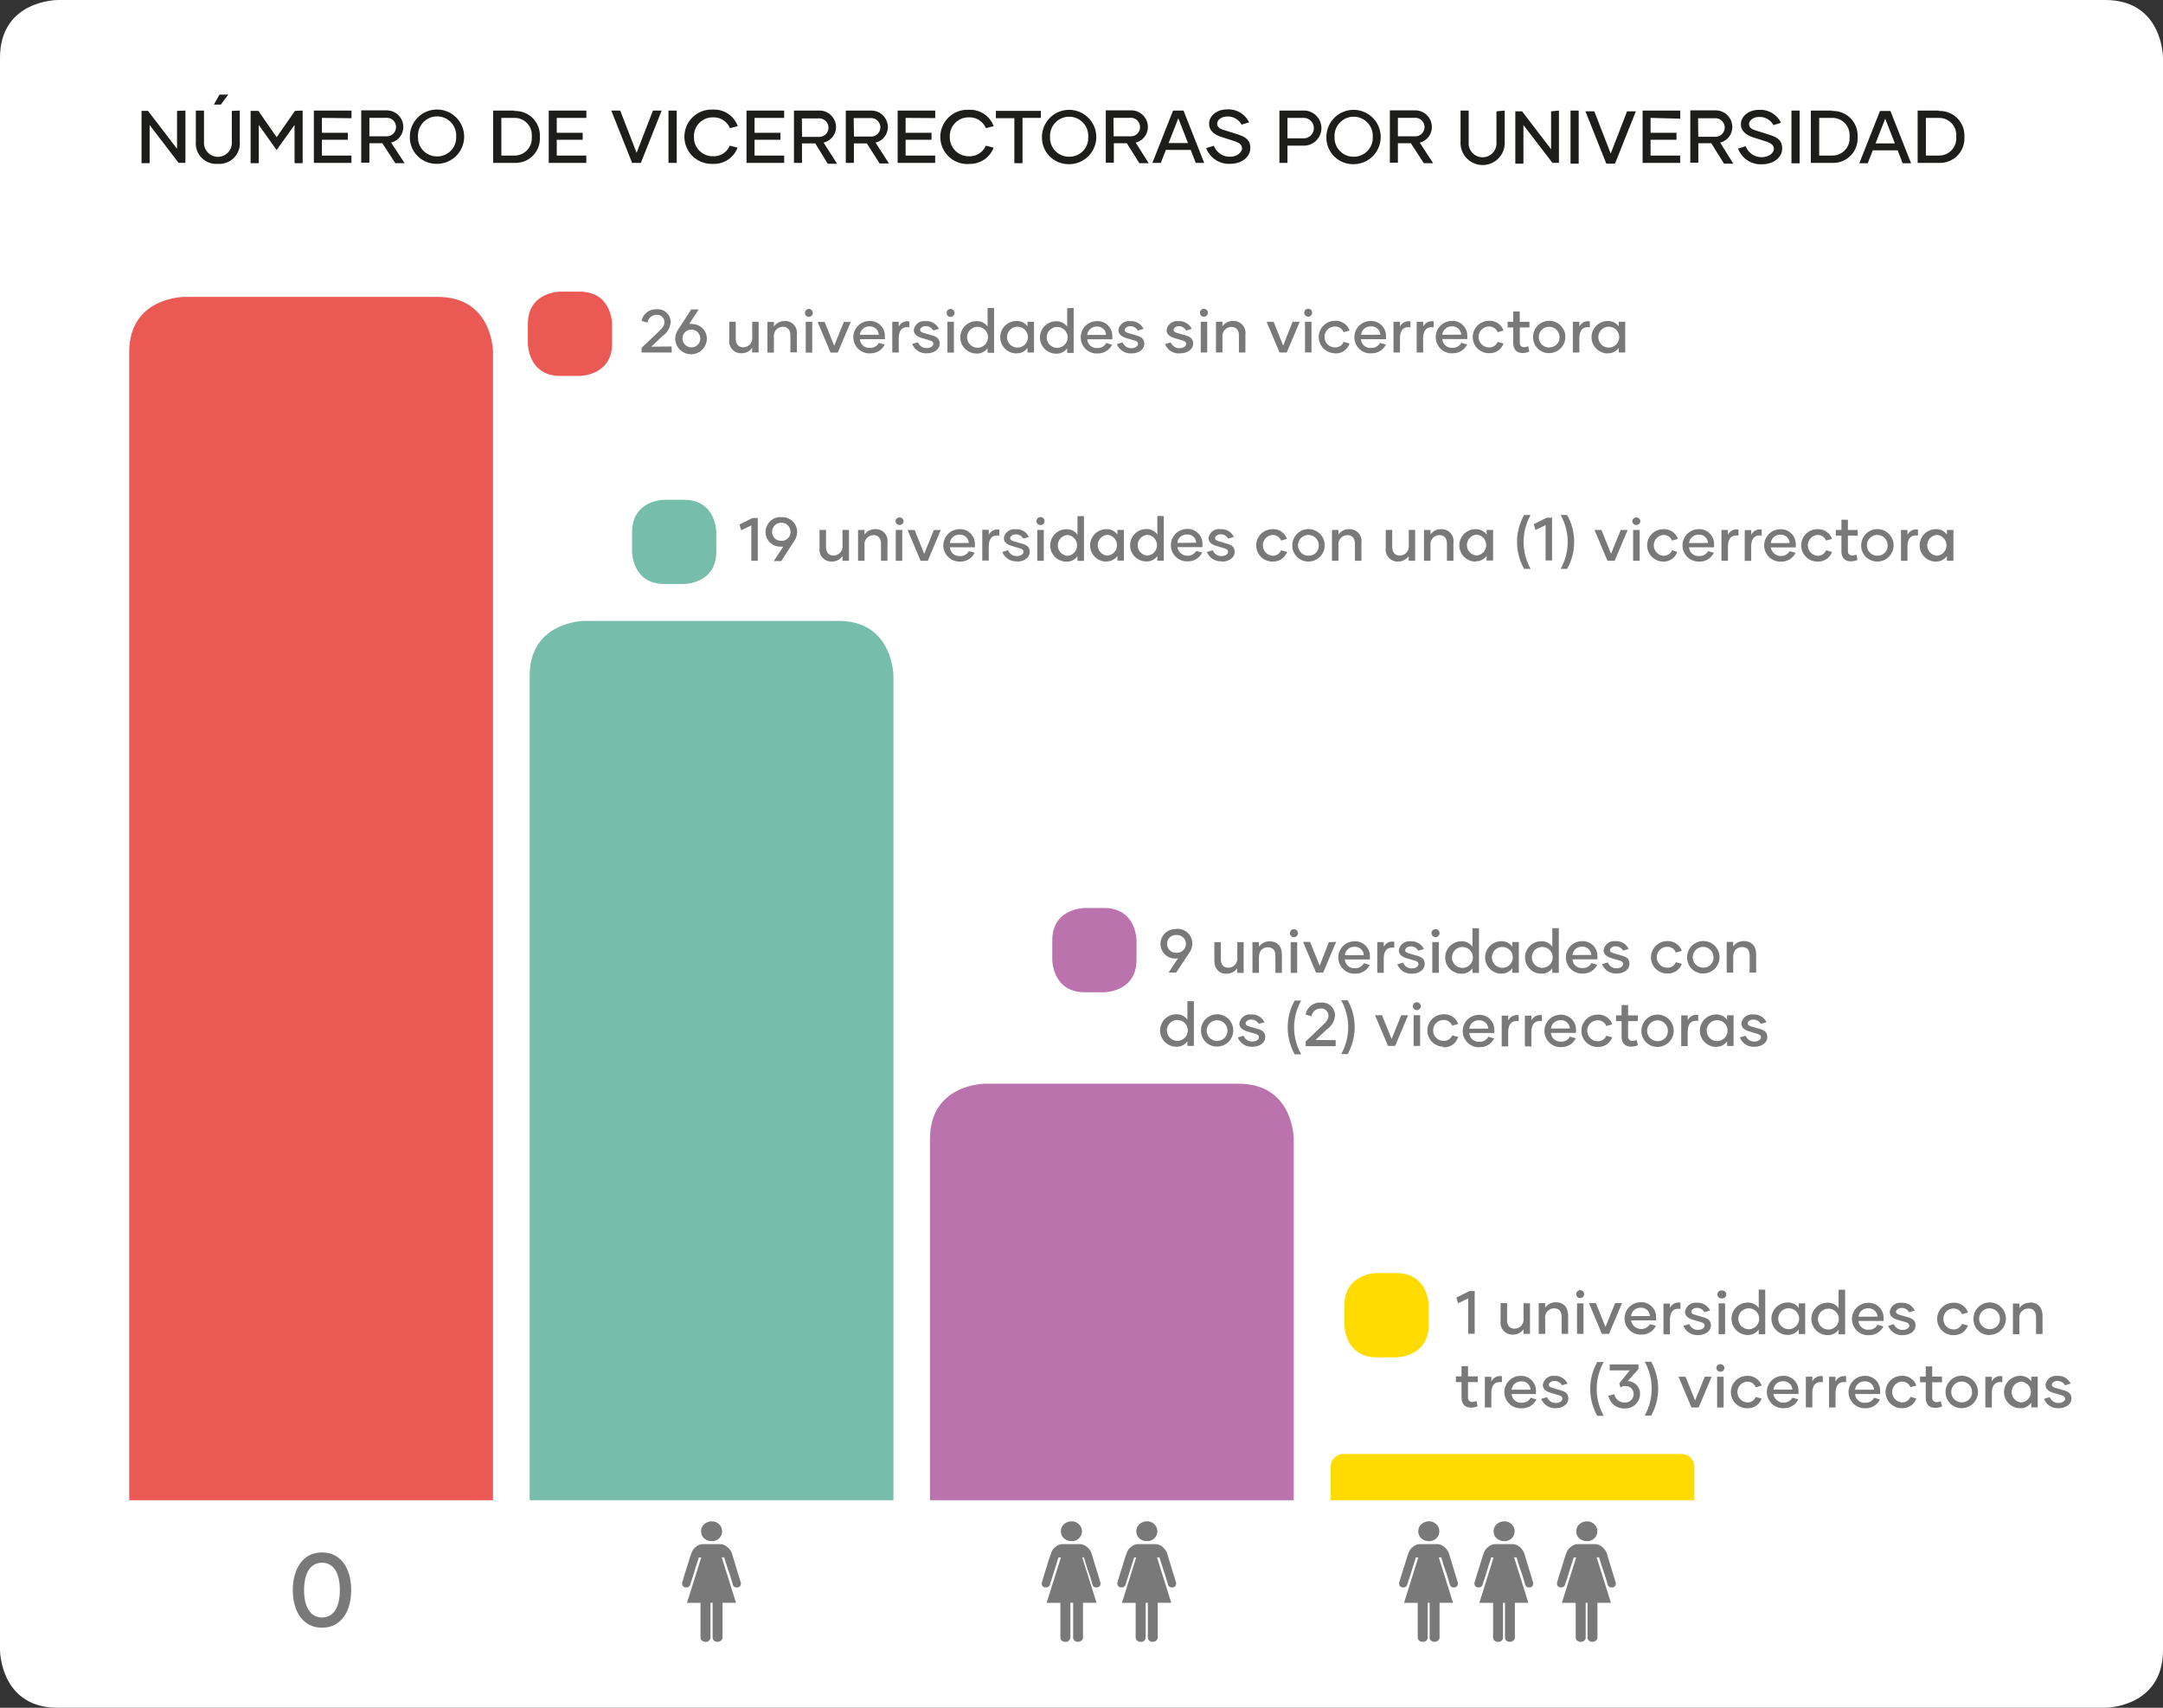 <svg xmlns="http://www.w3.org/2000/svg" viewBox="0 0 333.76 263.5"><rect x="0" y="0" width="333.76" height="263.5" fill="#333333" stroke="none"/><defs><style>.cls-1{fill:#fff;}.cls-2{fill:#1d1d1b;}.cls-3{fill:#797979;}.cls-4{fill:#eb5954;}.cls-5{fill:#76bdac;}.cls-6{fill:#bb73ae;}.cls-7{fill:#ffdb00;}</style></defs><title>obs-Recurso 7</title><g id="Capa_2" data-name="Capa 2"><g id="Capa_1-2" data-name="Capa 1"><path class="cls-1" d="M8.91,0S0,0,0,8.91V254.59s0,8.91,8.91,8.91H324.85s8.91,0,8.91-8.91V8.91s0-8.91-8.91-8.91Z"/><path class="cls-2" d="M299.17,24h-2V18.19h2a2.64,2.64,0,0,1,2.68,2.89A2.65,2.65,0,0,1,299.17,24m0-6.94H295.9v8.07h3.29a3.76,3.76,0,0,0,3.92-4,3.77,3.77,0,0,0-3.92-4m-9.79,5,1.5-3.82,1.49,3.82Zm4.19,3.06h1.3l-3.19-8.07h-1.61l-3.19,8.07h1.3l.78-2h3.83ZM282.71,24h-2V18.19h2a2.64,2.64,0,0,1,2.68,2.89A2.65,2.65,0,0,1,282.71,24m0-6.94h-3.29v8.07h3.29a3.76,3.76,0,0,0,3.92-4,3.77,3.77,0,0,0-3.92-4m-6.28,8.07h1.26V17.06h-1.26Zm-4.59.15c1.89,0,3.16-1.09,3.16-2.44s-.87-1.76-2.11-2.16l-2-.63c-.72-.22-1-.5-1-1s.62-1.07,1.53-1.07a2.4,2.4,0,0,1,2.23,1.25l1.16-.35a3.53,3.53,0,0,0-3.39-2c-1.62,0-2.79,1-2.79,2.22,0,1,.74,1.63,1.81,2l2,.64c.95.3,1.28.65,1.28,1.18s-.71,1.26-1.83,1.26a2.61,2.61,0,0,1-2.52-1.69l-1.18.36a3.72,3.72,0,0,0,3.63,2.43m-9.8-7.1h2.56a1.43,1.43,0,1,1,0,2.85h-2.53Zm4,7h1.44L265.43,22a2.46,2.46,0,0,0,1.87-2.42,2.56,2.56,0,0,0-2.65-2.55h-3.83v8.07h1.24v-3h2Zm-6.75-6.94V17.06h-5.81v8.07h5.8V24h-4.57V21.57h4V20.49h-4v-2.3Zm-8.21-1.13-2.52,6.52-2.53-6.52h-1.37l3.22,8.07h1.34l3.22-8.07Zm-8.72,8.07h1.26V17.06h-1.26Zm-3-8.07v5.85l-4.47-5.85h-1.05v8.07h1.25V19.29l4.48,5.84h1V17.06Zm-8.43,0v4.79a2.15,2.15,0,1,1-4.29,0V17.06h-1.25v4.81a3.41,3.41,0,1,0,6.81,0V17.06ZM215.7,18.18h2.56a1.43,1.43,0,1,1,0,2.85H215.7Zm4,7h1.44L219.07,22a2.46,2.46,0,0,0,1.87-2.42,2.56,2.56,0,0,0-2.65-2.55h-3.83v8.07h1.24v-3h2Zm-10.82-1a2.91,2.91,0,0,1-2.95-3.05,2.95,2.95,0,1,1,5.89,0,2.91,2.91,0,0,1-2.94,3.05m0,1.15a4.19,4.19,0,1,0-4.21-4.19,4.1,4.1,0,0,0,4.21,4.19M201,21.34h-2.34V18.19h2.4a1.58,1.58,0,1,1-.06,3.15m.09-4.28h-3.67v8.07h1.24V22.47H201a2.71,2.71,0,1,0,.06-5.41m-11.29,8.22c1.89,0,3.16-1.09,3.16-2.44s-.87-1.76-2.11-2.16l-2-.63c-.73-.22-1-.5-1-1s.62-1.07,1.53-1.07a2.4,2.4,0,0,1,2.23,1.25l1.16-.35a3.53,3.53,0,0,0-3.39-2c-1.62,0-2.78,1-2.78,2.22,0,1,.73,1.63,1.8,2l2,.64c.95.3,1.28.65,1.28,1.18s-.71,1.26-1.83,1.26a2.59,2.59,0,0,1-2.51-1.69l-1.19.36a3.73,3.73,0,0,0,3.63,2.43m-9.43-3.21,1.5-3.82,1.49,3.82Zm4.19,3.06h1.3l-3.19-8.07h-1.61l-3.19,8.07h1.3l.78-2h3.83Zm-12.7-6.95h2.56a1.43,1.43,0,1,1,0,2.85h-2.53Zm4,7h1.44L175.24,22a2.47,2.47,0,0,0,1.88-2.42,2.56,2.56,0,0,0-2.65-2.55h-3.84v8.07h1.24v-3h2Zm-10.83-1a2.91,2.91,0,0,1-2.95-3.05,2.95,2.95,0,1,1,5.89,0,2.9,2.9,0,0,1-2.94,3.05m0,1.15a4.19,4.19,0,1,0-4.2-4.19,4.1,4.1,0,0,0,4.2,4.19m-4.37-8.22h-6.94v1.13h2.85v6.94h1.26V18.19h2.83ZM149.5,25.28a3.87,3.87,0,0,0,3.82-2.5l-1.21-.31a2.68,2.68,0,0,1-2.62,1.64,2.91,2.91,0,0,1-2.93-3,2.88,2.88,0,0,1,2.93-3,2.72,2.72,0,0,1,2.63,1.66l1.21-.3a3.88,3.88,0,0,0-3.84-2.53,4.19,4.19,0,1,0,0,8.37m-5.18-7.09V17.06h-5.8v8.07h5.79V24h-4.56V21.57h4V20.49h-4v-2.3Zm-12.58,0h2.56a1.43,1.43,0,1,1,0,2.85h-2.52Zm4,7h1.44L135.1,22A2.46,2.46,0,0,0,137,19.61a2.56,2.56,0,0,0-2.65-2.55h-3.84v8.07h1.25v-3h2Zm-12-6.95h2.56a1.43,1.43,0,1,1,0,2.85h-2.53Zm4,7h1.44L127.08,22A2.47,2.47,0,0,0,129,19.61a2.56,2.56,0,0,0-2.65-2.55h-3.84v8.07h1.24v-3h2.05ZM121,18.19V17.06h-5.81v8.07H121V24h-4.57V21.57h4V20.49h-4v-2.3Zm-11,7.09a3.87,3.87,0,0,0,3.81-2.5l-1.21-.31A2.66,2.66,0,0,1,110,24.11a2.9,2.9,0,0,1-2.92-3,2.88,2.88,0,0,1,2.92-3,2.71,2.71,0,0,1,2.63,1.66l1.21-.3A3.87,3.87,0,0,0,110,16.91a4.19,4.19,0,1,0,0,8.37m-6.85-.15h1.27V17.06h-1.27Zm-2.4-8.07-2.52,6.52-2.53-6.52H94.32l3.22,8.07h1.35l3.21-8.07ZM90.48,18.19V17.06H84.67v8.07h5.8V24H85.91V21.57h4V20.49h-4v-2.3ZM79.36,24h-2V18.19h2a2.64,2.64,0,0,1,2.69,2.89A2.66,2.66,0,0,1,79.36,24m0-6.94H76.1v8.07h3.28a3.75,3.75,0,0,0,3.92-4,3.77,3.77,0,0,0-3.92-4M67.5,24.13a2.91,2.91,0,0,1-3-3.05,2.95,2.95,0,1,1,5.89,0,2.91,2.91,0,0,1-2.94,3.05m0,1.15a4.19,4.19,0,1,0-4.21-4.19,4.1,4.1,0,0,0,4.21,4.19M57,18.18h2.56a1.43,1.43,0,1,1,0,2.85H57Zm4,7h1.44L60.35,22a2.47,2.47,0,0,0,1.88-2.42,2.56,2.56,0,0,0-2.65-2.55H55.74v8.07H57v-3h2Zm-6.76-6.94V17.06H48.43v8.07h5.8V24H49.67V21.57h4V20.49h-4v-2.3Zm-8.73-1.13-2.82,4.06-2.82-4.06h-1.2v8.07h1.26v-5.9l2.75,3.87,2.77-3.87v5.9H46.7V17.06Zm-9.74,0v4.79a2.15,2.15,0,1,1-4.29,0V17.06H30.22v4.81a3.15,3.15,0,0,0,3.4,3.41A3.16,3.16,0,0,0,37,21.87V17.06Zm-.55-2.51H33.87L33,16.14h1.07Zm-7.9,2.51v5.85l-4.48-5.85h-1v8.07h1.25V19.29l4.47,5.84h1.05V17.06Z"/><path class="cls-3" d="M49.69,249.57c-1.84,0-2.77-1.68-2.77-4.23s.93-4.22,2.77-4.22,2.75,1.68,2.75,4.22-.91,4.23-2.75,4.23m0,1.58c2.91,0,4.5-2.48,4.5-5.81s-1.59-5.81-4.5-5.81-4.51,2.47-4.51,5.81,1.6,5.81,4.51,5.81"/><path class="cls-4" d="M28.44,45.81s-8.5,0-8.5,8.51V231.48H76.07V54.32s0-8.51-8.51-8.51Z"/><path class="cls-5" d="M90.24,95.8s-8.51,0-8.51,8.5V231.48h56.13V104.3s0-8.5-8.5-8.5Z"/><path class="cls-6" d="M152,167.21s-8.5,0-8.5,8.51v55.76h56.13V175.72s0-8.51-8.51-8.51Z"/><path class="cls-7" d="M207.33,224.34a2,2,0,0,0-2,2v5.14h56.12v-5.14a2,2,0,0,0-2-2Z"/><path class="cls-3" d="M248.24,53.63a1.61,1.61,0,0,1,0-3.22,1.61,1.61,0,0,1,0,3.22m-.16.88a2,2,0,0,0,1.7-.83v.71h1V49.65h-1v.71a2,2,0,0,0-1.7-.83,2.49,2.49,0,0,0,0,5M243.7,50.4v-.75h-1v4.74h1V52.25c0-1.38.61-1.89,1.62-1.74v-.92a1.48,1.48,0,0,0-1.62.81m-4.62,3.22A1.6,1.6,0,1,1,240.64,52a1.53,1.53,0,0,1-1.56,1.59m0,.89A2.49,2.49,0,1,0,236.56,52a2.44,2.44,0,0,0,2.52,2.49m-3.27-1.08a1.39,1.39,0,0,1-.63.15c-.45,0-.67-.26-.67-.72V50.53H236v-.88h-1.5V48.06h-1v1.59h-.87v.88h.87v2.33c0,1,.46,1.61,1.48,1.61a2.57,2.57,0,0,0,1-.23Zm-6,1.08A2.23,2.23,0,0,0,232,53l-.91-.25a1.36,1.36,0,0,1-1.33.85,1.61,1.61,0,0,1,0-3.22,1.38,1.38,0,0,1,1.33.88L232,51a2.24,2.24,0,0,0-2.25-1.5,2.49,2.49,0,0,0,0,5m-7.2-2.85a1.45,1.45,0,0,1,1.48-1.29,1.36,1.36,0,0,1,1.44,1.28Zm1.56,2.85a2.4,2.4,0,0,0,2.27-1.34l-.9-.27a1.41,1.41,0,0,1-1.35.77,1.44,1.44,0,0,1-1.58-1.34h3.86a2.8,2.8,0,0,0,0-.4,2.28,2.28,0,0,0-2.41-2.4,2.49,2.49,0,0,0,.08,5M219.6,50.4v-.75h-1v4.74h1V52.25c0-1.38.62-1.89,1.63-1.74v-.92a1.49,1.49,0,0,0-1.63.81m-3.58,0v-.75h-1v4.74h1V52.25c0-1.38.61-1.89,1.62-1.74v-.92a1.48,1.48,0,0,0-1.62.81m-6,1.26a1.44,1.44,0,0,1,1.47-1.29A1.36,1.36,0,0,1,213,51.65Zm1.56,2.85a2.41,2.41,0,0,0,2.27-1.34l-.9-.27a1.42,1.42,0,0,1-1.35.77A1.43,1.43,0,0,1,210,52.33h3.86a2.8,2.8,0,0,0,0-.4,2.28,2.28,0,0,0-2.42-2.4,2.49,2.49,0,0,0,.09,5m-5.6,0A2.24,2.24,0,0,0,208.24,53l-.92-.25a1.36,1.36,0,0,1-1.33.85,1.61,1.61,0,0,1,0-3.22,1.38,1.38,0,0,1,1.33.88l.92-.26a2.25,2.25,0,0,0-2.25-1.5,2.49,2.49,0,0,0,0,5m-4.62-.12h1V49.65h-1Zm.5-5.52a.61.61,0,1,0-.62-.61.61.61,0,0,0,.62.61m-2.41.78L198,53.32l-1.48-3.67h-1.08l2,4.74h1.11l2-4.74Zm-9.2-.12a1.91,1.91,0,0,0-1.63.83v-.71h-1v4.74h1V52A1.4,1.4,0,0,1,190,50.45c.77,0,1.17.51,1.17,1.34v2.6h1V51.61a1.82,1.82,0,0,0-1.89-2.08m-5,4.86h1V49.65h-1Zm.5-5.52a.61.61,0,1,0-.62-.61.6.6,0,0,0,.62.61m-3.67,5.64c1.17,0,2-.64,2-1.48s-.58-1.11-1.24-1.3l-1.27-.37c-.32-.1-.51-.23-.51-.47s.33-.57.83-.57A1.28,1.28,0,0,1,183,51l.88-.26a2.13,2.13,0,0,0-2.06-1.19,1.63,1.63,0,0,0-1.81,1.37c0,.68.5,1,1.13,1.22l1.28.38c.42.12.61.27.61.56s-.39.64-1,.64a1.4,1.4,0,0,1-1.37-.89l-.89.26a2.26,2.26,0,0,0,2.23,1.44m-7.43,0c1.17,0,2-.64,2-1.48s-.58-1.11-1.25-1.3l-1.26-.37c-.32-.1-.51-.23-.51-.47s.33-.57.83-.57a1.29,1.29,0,0,1,1.19.66l.88-.26a2.13,2.13,0,0,0-2.06-1.19,1.63,1.63,0,0,0-1.81,1.37c0,.68.5,1,1.13,1.22l1.27.38c.43.12.62.27.62.56s-.39.64-1,.64a1.4,1.4,0,0,1-1.37-.89l-.9.26a2.29,2.29,0,0,0,2.24,1.44m-6.8-2.85a1.43,1.43,0,0,1,1.47-1.29,1.34,1.34,0,0,1,1.44,1.28Zm1.55,2.85a2.41,2.41,0,0,0,2.28-1.34l-.91-.27a1.41,1.41,0,0,1-1.35.77,1.42,1.42,0,0,1-1.57-1.34h3.86c0-.15,0-.26,0-.4a2.27,2.27,0,0,0-2.41-2.4,2.49,2.49,0,0,0,.08,5m-6.17-.88a1.61,1.61,0,0,1,0-3.22,1.61,1.61,0,0,1,0,3.22m1.54-6.12v2.85a2,2,0,0,0-1.7-.83,2.49,2.49,0,0,0,0,5,2,2,0,0,0,1.7-.83v.71h1V47.51ZM157,53.63a1.61,1.61,0,0,1,0-3.22,1.61,1.61,0,0,1,0,3.22m-.16.88a2,2,0,0,0,1.71-.83v.71h1V49.65h-1v.71a2,2,0,0,0-1.71-.83,2.49,2.49,0,0,0,0,5m-6-.88a1.61,1.61,0,0,1,0-3.22,1.61,1.61,0,0,1,0,3.22m1.55-6.12v2.85a2,2,0,0,0-1.71-.83,2.49,2.49,0,0,0,0,5,2,2,0,0,0,1.71-.83v.71h1V47.51Zm-6.2,6.88h1V49.65h-1Zm.5-5.52a.61.61,0,1,0-.62-.61.6.6,0,0,0,.62.61M143,54.51c1.17,0,2-.64,2-1.48s-.57-1.11-1.24-1.3l-1.27-.37c-.32-.1-.51-.23-.51-.47s.33-.57.83-.57A1.28,1.28,0,0,1,144,51l.88-.26a2.12,2.12,0,0,0-2.06-1.19A1.63,1.63,0,0,0,141,50.9c0,.68.5,1,1.13,1.22l1.28.38c.42.12.61.27.61.56s-.38.64-1,.64a1.4,1.4,0,0,1-1.37-.89l-.89.26A2.26,2.26,0,0,0,143,54.51m-4.32-4.11v-.75h-1v4.74h1V52.25c0-1.38.62-1.89,1.63-1.74v-.92a1.49,1.49,0,0,0-1.63.81m-6,1.26a1.45,1.45,0,0,1,1.48-1.29,1.36,1.36,0,0,1,1.44,1.28Zm1.56,2.85a2.4,2.4,0,0,0,2.27-1.34l-.9-.27a1.41,1.41,0,0,1-1.35.77,1.44,1.44,0,0,1-1.58-1.34h3.86a2.8,2.8,0,0,0,0-.4,2.28,2.28,0,0,0-2.41-2.4,2.49,2.49,0,0,0,.08,5m-4-4.86-1.49,3.67-1.48-3.67h-1.08l2,4.74h1.11l2-4.74Zm-5.88,4.74h1V49.65h-1Zm.49-5.52a.61.61,0,1,0-.62-.61.61.61,0,0,0,.62.61m-3.77.66a1.91,1.91,0,0,0-1.63.83v-.71h-1v4.74h1V52a1.4,1.4,0,0,1,1.37-1.58c.77,0,1.17.51,1.17,1.34v2.6h1V51.61a1.82,1.82,0,0,0-1.89-2.08m-5,.12V52a1.4,1.4,0,0,1-1.37,1.58c-.78,0-1.17-.51-1.17-1.34v-2.6h-1v2.78a1.82,1.82,0,0,0,1.88,2.08,1.94,1.94,0,0,0,1.65-.83v.71h1V49.65Zm-9.44,3.94a1.37,1.37,0,1,1,1.42-1.37,1.34,1.34,0,0,1-1.42,1.37m.13-3.62a1.73,1.73,0,0,0-.41,0l1.46-2.22h-1.16l-1.94,3a2.63,2.63,0,0,0-.52,1.47,2.44,2.44,0,0,0,4.88,0A2.25,2.25,0,0,0,106.85,50m-6.36,3.49,1.76-1.66a2.88,2.88,0,0,0,1.24-2.1,2,2,0,0,0-2.27-2A2.22,2.22,0,0,0,99,49.52l.92.26a1.39,1.39,0,0,1,1.37-1.2,1.11,1.11,0,0,1,1.23,1.16c0,.53-.38.94-.91,1.45L99,53.67v.72h4.64v-.93Z"/><path class="cls-4" d="M86.45,45s-5,0-5,5v3s0,5,5,5h3s5,0,5-5V50s0-5-5-5Z"/><path class="cls-3" d="M298.87,85.75a1.61,1.61,0,0,1,0-3.21,1.61,1.61,0,0,1,0,3.21m-.16.89a2,2,0,0,0,1.71-.84v.72h1V81.77h-1v.72a2,2,0,0,0-1.71-.84,2.5,2.5,0,0,0,0,5m-4.38-4.11v-.76h-1v4.75h1V84.37c0-1.37.62-1.88,1.62-1.73v-.92a1.46,1.46,0,0,0-1.62.81m-4.62,3.21a1.6,1.6,0,1,1,1.56-1.59,1.53,1.53,0,0,1-1.56,1.59m0,.9a2.5,2.5,0,1,0-2.52-2.5,2.45,2.45,0,0,0,2.52,2.5m-3.27-1.08a1.38,1.38,0,0,1-.62.15c-.46,0-.68-.27-.68-.73V82.65h1.51v-.88h-1.51V80.19h-1v1.58h-.87v.88h.87V85c0,1,.46,1.61,1.48,1.61a2.52,2.52,0,0,0,1-.22Zm-6,1.08a2.24,2.24,0,0,0,2.25-1.48l-.92-.26a1.35,1.35,0,0,1-1.33.85,1.61,1.61,0,0,1,0-3.21,1.38,1.38,0,0,1,1.33.87l.92-.26a2.26,2.26,0,0,0-2.26-1.5,2.5,2.5,0,0,0,0,5m-7.19-2.85a1.43,1.43,0,0,1,1.47-1.29,1.34,1.34,0,0,1,1.44,1.28Zm1.55,2.85a2.4,2.4,0,0,0,2.27-1.35l-.9-.26a1.59,1.59,0,0,1-2.92-.58h3.85a2.69,2.69,0,0,0,0-.4,2.28,2.28,0,0,0-2.41-2.4,2.5,2.5,0,0,0,.08,5m-4.54-4.11v-.76h-1v4.75h1V84.37c0-1.37.61-1.88,1.62-1.73v-.92a1.45,1.45,0,0,0-1.62.81m-3.59,0v-.76h-1v4.75h1V84.37c0-1.37.61-1.88,1.62-1.73v-.92a1.45,1.45,0,0,0-1.62.81m-6,1.26a1.44,1.44,0,0,1,1.47-1.29,1.35,1.35,0,0,1,1.45,1.28Zm1.56,2.85a2.4,2.4,0,0,0,2.27-1.35l-.9-.26a1.42,1.42,0,0,1-1.35.76,1.44,1.44,0,0,1-1.58-1.34h3.86a2.69,2.69,0,0,0,0-.4,2.28,2.28,0,0,0-2.42-2.4,2.5,2.5,0,0,0,.09,5m-5.59,0a2.24,2.24,0,0,0,2.24-1.48L258,84.9a1.36,1.36,0,0,1-1.33.85,1.61,1.61,0,0,1,0-3.21,1.39,1.39,0,0,1,1.33.87l.91-.26a2.25,2.25,0,0,0-2.25-1.5,2.5,2.5,0,0,0,0,5M252,86.52h1V81.77h-1Zm.5-5.52a.61.61,0,0,0,.62-.61.63.63,0,0,0-1.25,0,.61.61,0,0,0,.63.61m-2.42.77-1.49,3.67-1.48-3.67h-1.07l2,4.75h1.11l2-4.75Zm-9.27,6h1a8.46,8.46,0,0,0,0-8.31h-1a8.46,8.46,0,0,1,0,8.31m-2.14-7.89-2,1,.26.89,1.56-.75v5.45h1v-6.6Zm-2.49,7.89a8.53,8.53,0,0,1,0-8.31h-1a8.46,8.46,0,0,0,0,8.31Zm-8.34-2.06a1.61,1.61,0,0,1,0-3.21,1.61,1.61,0,0,1,0,3.21m-.16.89a2,2,0,0,0,1.71-.84v.72h1V81.77h-1v.72a2,2,0,0,0-1.71-.84,2.5,2.5,0,0,0,0,5m-5.32-5a1.94,1.94,0,0,0-1.63.83v-.71h-1v4.75h1V84.16a1.41,1.41,0,0,1,1.37-1.59c.77,0,1.17.51,1.17,1.34v2.61h1V83.73a1.82,1.82,0,0,0-1.89-2.08m-5,.12v2.36A1.41,1.41,0,0,1,216,85.72c-.77,0-1.17-.51-1.17-1.34V81.77h-1v2.79a1.83,1.83,0,0,0,1.89,2.08,1.94,1.94,0,0,0,1.64-.84v.72h1V81.77Zm-9.22-.12a1.94,1.94,0,0,0-1.63.83v-.71h-1v4.75h1V84.16a1.41,1.41,0,0,1,1.37-1.59c.77,0,1.17.51,1.17,1.34v2.61h1V83.73a1.82,1.82,0,0,0-1.89-2.08m-6.25,4.09a1.6,1.6,0,1,1,1.56-1.59,1.53,1.53,0,0,1-1.56,1.59m0,.9a2.5,2.5,0,1,0-2.52-2.5,2.45,2.45,0,0,0,2.52,2.5m-5.58,0a2.24,2.24,0,0,0,2.24-1.48l-.91-.26a1.37,1.37,0,0,1-1.33.85,1.61,1.61,0,0,1,0-3.21,1.4,1.4,0,0,1,1.33.87l.91-.26a2.25,2.25,0,0,0-2.25-1.5,2.5,2.5,0,0,0,0,5m-7.83,0c1.17,0,2-.64,2-1.49s-.58-1.1-1.25-1.29L188,83.49c-.32-.1-.51-.24-.51-.47s.33-.58.83-.58a1.29,1.29,0,0,1,1.19.66l.88-.25a2.12,2.12,0,0,0-2.06-1.2A1.63,1.63,0,0,0,186.48,83c0,.68.5,1,1.13,1.21l1.27.38c.43.12.62.27.62.57s-.39.64-1,.64a1.41,1.41,0,0,1-1.37-.9l-.9.27a2.3,2.3,0,0,0,2.24,1.44m-6.8-2.85a1.43,1.43,0,0,1,1.47-1.29,1.34,1.34,0,0,1,1.44,1.28Zm1.55,2.85a2.42,2.42,0,0,0,2.28-1.35L184.6,85a1.59,1.59,0,0,1-2.92-.58h3.86c0-.14,0-.26,0-.4a2.27,2.27,0,0,0-2.41-2.4,2.5,2.5,0,0,0,.08,5m-6.17-.89a1.61,1.61,0,0,1,0-3.21,1.61,1.61,0,0,1,0,3.21m1.54-6.12v2.86a2,2,0,0,0-1.7-.84,2.5,2.5,0,0,0,0,5,2,2,0,0,0,1.7-.84v.72h1V79.63Zm-7.71,6.12a1.61,1.61,0,0,1,0-3.21,1.61,1.61,0,0,1,0,3.21m-.16.89a2,2,0,0,0,1.71-.84v.72h1V81.77h-1v.72a2,2,0,0,0-1.71-.84,2.5,2.5,0,0,0,0,5m-6-.89a1.61,1.61,0,0,1,0-3.21,1.61,1.61,0,0,1,0,3.21m1.55-6.12v2.86a2,2,0,0,0-1.71-.84,2.5,2.5,0,0,0,0,5,2,2,0,0,0,1.71-.84v.72h1V79.63Zm-6.2,6.89h1V81.77h-1Zm.5-5.52a.6.6,0,0,0,.62-.61.62.62,0,0,0-1.24,0,.6.6,0,0,0,.62.61m-3.67,5.64c1.17,0,2-.64,2-1.49s-.57-1.1-1.24-1.29l-1.27-.37c-.32-.1-.51-.24-.51-.47s.33-.58.84-.58a1.27,1.27,0,0,1,1.18.66l.88-.25a2.11,2.11,0,0,0-2.06-1.2A1.64,1.64,0,0,0,154.9,83c0,.68.5,1,1.14,1.21l1.27.38c.42.12.61.27.61.57s-.38.64-1,.64a1.41,1.41,0,0,1-1.37-.9l-.89.27a2.28,2.28,0,0,0,2.23,1.44m-4.32-4.11v-.76h-1v4.75h1V84.37c0-1.37.62-1.88,1.63-1.73v-.92a1.47,1.47,0,0,0-1.63.81m-6,1.26a1.44,1.44,0,0,1,1.48-1.29,1.35,1.35,0,0,1,1.44,1.28Zm1.56,2.85a2.4,2.4,0,0,0,2.27-1.35l-.9-.26a1.42,1.42,0,0,1-1.35.76,1.44,1.44,0,0,1-1.58-1.34h3.86a2.69,2.69,0,0,0,0-.4,2.28,2.28,0,0,0-2.41-2.4,2.5,2.5,0,0,0,.08,5m-4-4.87-1.49,3.67-1.48-3.67h-1.08l2,4.75h1.11l2-4.75Zm-5.88,4.75h1V81.77h-1ZM138.8,81a.61.61,0,0,0,.63-.61.63.63,0,0,0-1.25,0,.61.61,0,0,0,.62.61m-3.77.65a1.94,1.94,0,0,0-1.63.83v-.71h-1v4.75h1V84.16a1.41,1.41,0,0,1,1.37-1.59c.77,0,1.17.51,1.17,1.34v2.61h1V83.73A1.82,1.82,0,0,0,135,81.65m-5,.12v2.36a1.41,1.41,0,0,1-1.37,1.59c-.78,0-1.17-.51-1.17-1.34V81.77h-1v2.79a1.82,1.82,0,0,0,1.88,2.08A1.94,1.94,0,0,0,130,85.8v.72h1V81.77Zm-9.44,1.67a1.35,1.35,0,0,1-1.42-1.37,1.42,1.42,0,0,1,2.84,0,1.35,1.35,0,0,1-1.42,1.37m0-3.65a2.3,2.3,0,0,0-2.43,2.28,2.25,2.25,0,0,0,2.31,2.27,1.93,1.93,0,0,0,.42,0l-1.47,2.23h1.16l1.94-3a2.66,2.66,0,0,0,.52-1.49,2.3,2.3,0,0,0-2.45-2.28m-4.45.13-2,1,.26.89,1.56-.75v5.45h1v-6.6Z"/><path class="cls-5" d="M102.53,77.11s-5,0-5,5v3s0,5,5,5h3s5,0,5-5v-3s0-5-5-5Z"/><path class="cls-3" d="M270.7,161.51c1.17,0,2-.64,2-1.48s-.57-1.11-1.24-1.3l-1.27-.36c-.32-.11-.51-.24-.51-.48s.33-.57.83-.57a1.28,1.28,0,0,1,1.19.66l.88-.26a2.13,2.13,0,0,0-2.06-1.19,1.63,1.63,0,0,0-1.81,1.37c0,.68.5,1,1.13,1.22l1.28.38c.42.12.61.27.61.56s-.39.64-1,.64a1.4,1.4,0,0,1-1.37-.89l-.89.26a2.26,2.26,0,0,0,2.23,1.44m-5.74-.88a1.61,1.61,0,0,1,0-3.22,1.61,1.61,0,0,1,0,3.22m-.16.88a2,2,0,0,0,1.7-.83v.71h1v-4.74h-1v.72a2,2,0,0,0-1.7-.84,2.49,2.49,0,0,0,0,5m-4.38-4.11v-.75h-1v4.74h1v-2.14c0-1.38.61-1.89,1.62-1.74v-.92a1.48,1.48,0,0,0-1.62.81m-4.62,3.22a1.6,1.6,0,1,1,1.56-1.59,1.53,1.53,0,0,1-1.56,1.59m0,.89a2.49,2.49,0,1,0-2.52-2.49,2.44,2.44,0,0,0,2.52,2.49m-3.27-1.08a1.39,1.39,0,0,1-.63.15.63.63,0,0,1-.68-.72v-2.33h1.51v-.88h-1.51v-1.59h-1v1.59h-.86v.88h.86v2.33c0,1,.47,1.61,1.48,1.61a2.58,2.58,0,0,0,1.05-.23Zm-6,1.08a2.24,2.24,0,0,0,2.24-1.48l-.91-.25a1.36,1.36,0,0,1-1.33.85,1.61,1.61,0,0,1,0-3.22,1.38,1.38,0,0,1,1.33.88l.91-.26a2.25,2.25,0,0,0-2.25-1.5,2.49,2.49,0,0,0,0,5m-7.2-2.85a1.45,1.45,0,0,1,1.48-1.29,1.36,1.36,0,0,1,1.44,1.28Zm1.56,2.85a2.4,2.4,0,0,0,2.27-1.34l-.9-.27a1.41,1.41,0,0,1-1.35.77,1.44,1.44,0,0,1-1.58-1.34h3.86a2.8,2.8,0,0,0,0-.4,2.28,2.28,0,0,0-2.41-2.4,2.49,2.49,0,0,0,.08,5m-4.55-4.11v-.75h-1v4.74h1v-2.14c0-1.38.62-1.89,1.63-1.74v-.92a1.49,1.49,0,0,0-1.63.81m-3.58,0v-.75h-1v4.74h1v-2.14c0-1.38.61-1.89,1.62-1.74v-.92a1.48,1.48,0,0,0-1.62.81m-6,1.26a1.44,1.44,0,0,1,1.47-1.29,1.36,1.36,0,0,1,1.45,1.28Zm1.56,2.85a2.41,2.41,0,0,0,2.27-1.34l-.9-.27a1.42,1.42,0,0,1-1.35.77,1.43,1.43,0,0,1-1.58-1.34h3.86a2.8,2.8,0,0,0,0-.4,2.28,2.28,0,0,0-2.42-2.4,2.49,2.49,0,0,0,.09,5m-5.6,0A2.24,2.24,0,0,0,225,160l-.92-.25a1.36,1.36,0,0,1-1.33.85,1.61,1.61,0,0,1,0-3.22,1.38,1.38,0,0,1,1.33.88L225,158a2.25,2.25,0,0,0-2.25-1.5,2.49,2.49,0,0,0,0,5m-4.62-.12h1v-4.74h-1Zm.5-5.52a.61.61,0,1,0-.62-.61.61.61,0,0,0,.62.61m-2.41.78-1.49,3.67-1.48-3.67h-1.08l2,4.74h1.11l2-4.74Zm-9.27,6h1a8.51,8.51,0,0,0,0-8.3h-1a8.51,8.51,0,0,1,0,8.3M203,160.46l1.77-1.66a2.9,2.9,0,0,0,1.23-2.1,2,2,0,0,0-2.27-2,2.2,2.2,0,0,0-2.26,1.85l.91.26a1.39,1.39,0,0,1,1.37-1.2,1.11,1.11,0,0,1,1.23,1.16c0,.53-.37.94-.91,1.45l-2.6,2.48v.72h4.63v-.93Zm-2.22,2.22a8.45,8.45,0,0,1,0-8.3h-1a8.51,8.51,0,0,0,0,8.3Zm-7.55-1.17c1.17,0,2-.64,2-1.48s-.57-1.11-1.24-1.3l-1.27-.36c-.32-.11-.51-.24-.51-.48s.33-.57.83-.57a1.28,1.28,0,0,1,1.19.66l.88-.26a2.12,2.12,0,0,0-2.06-1.19,1.63,1.63,0,0,0-1.81,1.37c0,.68.5,1,1.13,1.22l1.28.38c.42.12.61.27.61.56s-.39.64-1,.64a1.4,1.4,0,0,1-1.37-.89l-.89.26a2.26,2.26,0,0,0,2.23,1.44m-5.43-.89A1.6,1.6,0,1,1,189.4,159a1.53,1.53,0,0,1-1.56,1.59m0,.89a2.49,2.49,0,1,0-2.52-2.49,2.44,2.44,0,0,0,2.52,2.49m-6.17-.88a1.61,1.61,0,0,1,0-3.22,1.61,1.61,0,0,1,0,3.22m1.55-6.12v2.86a2,2,0,0,0-1.71-.84,2.49,2.49,0,0,0,0,5,2,2,0,0,0,1.71-.83v.71h1v-6.88Z"/><path class="cls-3" d="M269.07,145.21a1.92,1.92,0,0,0-1.63.83v-.71h-1v4.74h1v-2.35c0-1,.53-1.59,1.37-1.59s1.17.51,1.17,1.34v2.6h1v-2.78c0-1.28-.66-2.08-1.88-2.08m-6.25,4.09a1.6,1.6,0,1,1,1.55-1.59,1.53,1.53,0,0,1-1.55,1.59m0,.9a2.5,2.5,0,1,0-2.52-2.5,2.44,2.44,0,0,0,2.52,2.5m-5.59,0a2.24,2.24,0,0,0,2.25-1.48l-.92-.26a1.35,1.35,0,0,1-1.33.85,1.61,1.61,0,0,1,0-3.22,1.38,1.38,0,0,1,1.33.88l.92-.26a2.26,2.26,0,0,0-2.26-1.5,2.5,2.5,0,0,0,0,5m-7.82,0c1.17,0,2-.64,2-1.49s-.57-1.11-1.24-1.29l-1.26-.37c-.32-.11-.51-.24-.51-.47s.33-.58.83-.58a1.29,1.29,0,0,1,1.19.66l.87-.25a2.1,2.1,0,0,0-2.05-1.2,1.63,1.63,0,0,0-1.81,1.38c0,.67.5,1,1.13,1.21l1.27.38c.43.12.61.27.61.57s-.38.64-1,.64a1.4,1.4,0,0,1-1.36-.9l-.9.27a2.29,2.29,0,0,0,2.24,1.44m-6.8-2.85a1.43,1.43,0,0,1,1.47-1.29,1.35,1.35,0,0,1,1.44,1.28Zm1.55,2.85a2.4,2.4,0,0,0,2.27-1.35l-.9-.27a1.41,1.41,0,0,1-1.35.77,1.42,1.42,0,0,1-1.57-1.34h3.85a2.69,2.69,0,0,0,0-.4,2.28,2.28,0,0,0-2.41-2.4,2.5,2.5,0,0,0,.08,5m-6.18-.89a1.61,1.61,0,0,1,0-3.22,1.61,1.61,0,0,1,0,3.22m1.55-6.12v2.86a2,2,0,0,0-1.71-.84,2.5,2.5,0,0,0,0,5,2,2,0,0,0,1.71-.84v.71h1v-6.88Zm-7.71,6.12a1.61,1.61,0,0,1,0-3.22,1.61,1.61,0,0,1,0,3.22m-.16.89a2,2,0,0,0,1.7-.84v.71h1v-4.74h-1v.72a2,2,0,0,0-1.7-.84,2.5,2.5,0,0,0,0,5m-6-.89a1.61,1.61,0,0,1,0-3.22,1.61,1.61,0,0,1,0,3.22m1.55-6.12v2.86a2,2,0,0,0-1.71-.84,2.5,2.5,0,0,0,0,5,2,2,0,0,0,1.71-.84v.71h1v-6.88Zm-6.2,6.88h1v-4.74h-1Zm.5-5.51a.61.61,0,0,0,.62-.61.62.62,0,0,0-1.24,0,.61.61,0,0,0,.62.61m-3.67,5.64c1.17,0,2-.64,2-1.49s-.58-1.11-1.24-1.29l-1.27-.37c-.32-.11-.51-.24-.51-.47s.33-.58.83-.58a1.28,1.28,0,0,1,1.19.66l.88-.25a2.12,2.12,0,0,0-2.06-1.2,1.63,1.63,0,0,0-1.81,1.38c0,.67.5,1,1.13,1.21l1.28.38c.42.12.61.27.61.57s-.39.64-1,.64a1.41,1.41,0,0,1-1.37-.9l-.89.27a2.28,2.28,0,0,0,2.23,1.44m-4.32-4.12v-.75h-1v4.74h1v-2.14c0-1.37.61-1.88,1.62-1.73v-.92a1.46,1.46,0,0,0-1.62.8m-6,1.27a1.43,1.43,0,0,1,1.47-1.29,1.35,1.35,0,0,1,1.45,1.28Zm1.56,2.85a2.41,2.41,0,0,0,2.27-1.35l-.9-.27a1.42,1.42,0,0,1-1.35.77,1.43,1.43,0,0,1-1.58-1.34h3.86a2.69,2.69,0,0,0,0-.4,2.28,2.28,0,0,0-2.42-2.4,2.5,2.5,0,0,0,.09,5m-4-4.87L203.63,149l-1.48-3.67h-1.08l2,4.74h1.1l2-4.74Zm-5.89,4.74h1v-4.74h-1Zm.5-5.51a.61.61,0,0,0,.62-.61.62.62,0,0,0-1.24,0,.61.61,0,0,0,.62.61m-3.77.65a1.92,1.92,0,0,0-1.63.83v-.71h-1v4.74h1v-2.35c0-1,.53-1.59,1.37-1.59s1.17.51,1.17,1.34v2.6h1v-2.78c0-1.28-.66-2.08-1.88-2.08m-5,.12v2.36a1.4,1.4,0,0,1-1.37,1.58c-.77,0-1.17-.5-1.17-1.33v-2.61h-1v2.78c0,1.29.67,2.09,1.88,2.09a1.93,1.93,0,0,0,1.64-.84v.71h1v-4.74ZM181.51,147a1.34,1.34,0,0,1-1.42-1.37,1.33,1.33,0,0,1,1.41-1.36,1.37,1.37,0,1,1,0,2.73m0-3.65a2.3,2.3,0,0,0-2.43,2.28,2.25,2.25,0,0,0,2.31,2.27,1.77,1.77,0,0,0,.41-.05l-1.47,2.22h1.16l2-3a2.69,2.69,0,0,0,.51-1.48,2.3,2.3,0,0,0-2.44-2.28"/><path class="cls-6" d="M167.37,140.1s-5,0-5,5v3s0,5,5,5h3s5,0,5-5v-3s0-5-5-5Z"/><path class="cls-3" d="M317.63,217.28c1.17,0,2-.64,2-1.49s-.57-1.1-1.24-1.29l-1.27-.37c-.32-.1-.51-.24-.51-.47s.33-.58.83-.58a1.28,1.28,0,0,1,1.19.66l.88-.25a2.11,2.11,0,0,0-2.06-1.2,1.63,1.63,0,0,0-1.81,1.38c0,.68.5,1,1.13,1.21l1.28.38c.42.12.61.28.61.57s-.39.64-1,.64a1.41,1.41,0,0,1-1.37-.9l-.89.27a2.28,2.28,0,0,0,2.23,1.44m-5.74-.89a1.61,1.61,0,0,1,0-3.21,1.61,1.61,0,0,1,0,3.21m-.16.89a2,2,0,0,0,1.7-.84v.72h1v-4.75h-1v.72a2,2,0,0,0-1.7-.84,2.5,2.5,0,0,0,0,5m-4.38-4.11v-.75h-1v4.74h1V215c0-1.37.61-1.88,1.62-1.73v-.92a1.45,1.45,0,0,0-1.62.81m-4.62,3.21a1.6,1.6,0,1,1,1.56-1.59,1.53,1.53,0,0,1-1.56,1.59m0,.9a2.5,2.5,0,1,0-2.52-2.5,2.45,2.45,0,0,0,2.52,2.5m-3.27-1.08a1.39,1.39,0,0,1-.63.15.64.64,0,0,1-.68-.73v-2.33h1.51v-.88h-1.51v-1.58h-1v1.58h-.87v.88h.87v2.33c0,1,.46,1.61,1.47,1.61a2.57,2.57,0,0,0,1.05-.22Zm-6,1.08a2.24,2.24,0,0,0,2.24-1.48l-.91-.26a1.35,1.35,0,0,1-1.33.85,1.61,1.61,0,0,1,0-3.21,1.38,1.38,0,0,1,1.33.87l.91-.26a2.25,2.25,0,0,0-2.25-1.5,2.5,2.5,0,0,0,0,5m-7.2-2.85a1.44,1.44,0,0,1,1.48-1.29,1.35,1.35,0,0,1,1.44,1.28Zm1.56,2.85a2.4,2.4,0,0,0,2.27-1.35l-.9-.26a1.42,1.42,0,0,1-1.35.76,1.44,1.44,0,0,1-1.58-1.34h3.86a2.69,2.69,0,0,0,0-.4,2.28,2.28,0,0,0-2.41-2.4,2.5,2.5,0,0,0,.08,5m-4.55-4.11v-.75h-1v4.74h1V215c0-1.37.62-1.88,1.63-1.73v-.92a1.47,1.47,0,0,0-1.63.81m-3.58,0v-.75h-1v4.74h1V215c0-1.37.61-1.88,1.62-1.73v-.92a1.45,1.45,0,0,0-1.62.81m-6,1.26a1.43,1.43,0,0,1,1.47-1.29,1.35,1.35,0,0,1,1.45,1.28Zm1.56,2.85a2.41,2.41,0,0,0,2.27-1.35l-.9-.26a1.59,1.59,0,0,1-2.93-.58h3.86a2.69,2.69,0,0,0,0-.4,2.29,2.29,0,0,0-2.42-2.4,2.5,2.5,0,0,0,.09,5m-5.6,0a2.24,2.24,0,0,0,2.25-1.48l-.92-.26a1.35,1.35,0,0,1-1.33.85,1.61,1.61,0,0,1,0-3.21,1.38,1.38,0,0,1,1.33.87l.92-.26a2.25,2.25,0,0,0-2.25-1.5,2.5,2.5,0,0,0,0,5m-4.62-.12h1v-4.75h-1Zm.5-5.52a.61.61,0,0,0,.63-.61.63.63,0,0,0-1.25,0,.61.61,0,0,0,.62.61m-2.41.77-1.49,3.67-1.48-3.67h-1.08l2,4.75h1.11l2-4.75Zm-9.27,6h1a8.53,8.53,0,0,0,0-8.31h-1a8.53,8.53,0,0,1,0,8.31m-2.59-5.35,1.63-1.83v-.71h-4.44v.91h3.1l-1.62,2,.18.64a1.27,1.27,0,0,1,.76-.21,1.19,1.19,0,0,1,1.27,1.24,1.29,1.29,0,0,1-1.4,1.29,1.58,1.58,0,0,1-1.57-1.29l-.91.26a2.41,2.41,0,0,0,2.52,1.94,2.24,2.24,0,0,0,2.35-2.2,1.91,1.91,0,0,0-1.87-2m-3.72,5.35a8.46,8.46,0,0,1,0-8.31h-1a8.46,8.46,0,0,0,0,8.31ZM240,217.28c1.17,0,2-.64,2-1.49s-.57-1.1-1.24-1.29l-1.26-.37c-.33-.1-.51-.24-.51-.47s.33-.58.83-.58a1.29,1.29,0,0,1,1.19.66l.87-.25a2.11,2.11,0,0,0-2-1.2,1.63,1.63,0,0,0-1.81,1.38c0,.68.5,1,1.13,1.21l1.27.38c.43.12.61.28.61.57s-.38.64-1,.64a1.39,1.39,0,0,1-1.36-.9l-.9.27a2.29,2.29,0,0,0,2.23,1.44m-6.8-2.85a1.44,1.44,0,0,1,1.48-1.29,1.35,1.35,0,0,1,1.44,1.28Zm1.56,2.85a2.4,2.4,0,0,0,2.27-1.35l-.9-.26a1.42,1.42,0,0,1-1.35.76,1.44,1.44,0,0,1-1.58-1.34H237a2.69,2.69,0,0,0,0-.4,2.28,2.28,0,0,0-2.41-2.4,2.5,2.5,0,0,0,.08,5m-4.55-4.11v-.75h-1v4.74h1V215c0-1.37.62-1.88,1.63-1.73v-.92a1.47,1.47,0,0,0-1.63.81m-2.3,3a1.32,1.32,0,0,1-.62.15.64.64,0,0,1-.68-.73v-2.33h1.51v-.88h-1.51v-1.58h-1v1.58h-.87v.88h.87v2.33c0,1,.46,1.61,1.48,1.61a2.57,2.57,0,0,0,1-.22Z"/><path class="cls-3" d="M313.24,201a1.94,1.94,0,0,0-1.64.83v-.7h-1v4.74h1v-2.36A1.4,1.4,0,0,1,313,201.9c.78,0,1.17.51,1.17,1.34v2.6h1v-2.78c0-1.29-.67-2.09-1.88-2.09m-6.26,4.1a1.6,1.6,0,1,1,1.56-1.6,1.53,1.53,0,0,1-1.56,1.6m0,.89a2.5,2.5,0,1,0-2.51-2.5A2.44,2.44,0,0,0,307,206m-5.58,0a2.23,2.23,0,0,0,2.24-1.48l-.91-.25a1.36,1.36,0,0,1-1.33.85,1.55,1.55,0,0,1-1.53-1.62,1.53,1.53,0,0,1,1.53-1.6,1.37,1.37,0,0,1,1.33.88l.91-.27a2.24,2.24,0,0,0-2.25-1.5,2.5,2.5,0,0,0,0,5m-7.83,0c1.17,0,2-.64,2-1.49s-.57-1.1-1.24-1.29l-1.27-.37c-.32-.1-.51-.23-.51-.47s.33-.58.83-.58a1.28,1.28,0,0,1,1.19.67l.88-.26a2.11,2.11,0,0,0-2.06-1.2,1.64,1.64,0,0,0-1.81,1.38c0,.68.5,1,1.13,1.22l1.28.37c.42.13.61.28.61.57s-.39.64-1,.64a1.4,1.4,0,0,1-1.37-.89l-.89.26a2.28,2.28,0,0,0,2.23,1.44m-6.8-2.85a1.43,1.43,0,0,1,1.47-1.29,1.36,1.36,0,0,1,1.45,1.28Zm1.56,2.85a2.4,2.4,0,0,0,2.27-1.35l-.9-.26a1.42,1.42,0,0,1-1.35.76,1.43,1.43,0,0,1-1.58-1.34h3.86a2.56,2.56,0,0,0,0-.39,2.29,2.29,0,0,0-2.42-2.41,2.5,2.5,0,0,0,.09,5m-6.18-.88a1.61,1.61,0,0,1,0-3.22,1.61,1.61,0,0,1,0,3.22M283.7,199v2.85A2,2,0,0,0,282,201a2.5,2.5,0,0,0,0,5,2,2,0,0,0,1.71-.84v.72h1V199ZM276,205.08a1.61,1.61,0,0,1,0-3.22,1.61,1.61,0,0,1,0,3.22m-.16.88a2,2,0,0,0,1.71-.84v.72h1V201.1h-1v.71a2,2,0,0,0-1.71-.84,2.5,2.5,0,0,0,0,5m-6-.88a1.61,1.61,0,0,1,0-3.22,1.61,1.61,0,0,1,0,3.22m1.54-6.12v2.85a2,2,0,0,0-1.7-.84,2.5,2.5,0,0,0,0,5,2,2,0,0,0,1.7-.84v.72h1V199Zm-6.19,6.88h1V201.1h-1Zm.5-5.52a.61.61,0,1,0,0-1.21.61.61,0,1,0,0,1.21M262,206c1.17,0,2-.64,2-1.49s-.58-1.1-1.25-1.29l-1.26-.37c-.32-.1-.51-.23-.51-.47s.33-.58.83-.58a1.29,1.29,0,0,1,1.19.67l.87-.26a2.1,2.1,0,0,0-2.05-1.2,1.64,1.64,0,0,0-1.81,1.38c0,.68.5,1,1.13,1.22l1.27.37c.43.13.62.28.62.57s-.39.64-1,.64a1.4,1.4,0,0,1-1.37-.89l-.9.26A2.29,2.29,0,0,0,262,206m-4.32-4.11v-.75h-1v4.74h1V203.7c0-1.38.61-1.89,1.62-1.74V201a1.48,1.48,0,0,0-1.62.81m-6,1.26a1.43,1.43,0,0,1,1.47-1.29,1.34,1.34,0,0,1,1.44,1.28Zm1.56,2.85a2.4,2.4,0,0,0,2.27-1.35l-.91-.26a1.59,1.59,0,0,1-2.92-.58h3.86c0-.14,0-.25,0-.39a2.28,2.28,0,0,0-2.41-2.41,2.5,2.5,0,0,0,.09,5m-4-4.86-1.49,3.67-1.48-3.67h-1.07l2,4.74h1.1l2-4.74Zm-5.88,4.74h1V201.1h-1Zm.5-5.52a.61.61,0,1,0-.62-.61.6.6,0,0,0,.62.61m-3.77.65a1.94,1.94,0,0,0-1.64.83v-.7h-1v4.74h1v-2.36a1.4,1.4,0,0,1,1.37-1.58c.78,0,1.17.51,1.17,1.34v2.6h1v-2.78c0-1.29-.67-2.09-1.88-2.09m-5,.13v2.35a1.41,1.41,0,0,1-1.37,1.59c-.77,0-1.17-.51-1.17-1.34v-2.6h-1v2.78a1.83,1.83,0,0,0,1.89,2.08,1.94,1.94,0,0,0,1.64-.84v.72h1V201.1Zm-8.36-1.86-2,1,.26.88,1.56-.75v5.45h1v-6.6Z"/><path class="cls-7" d="M212.45,196.43s-5,0-5,5v3s0,5,5,5h3s5,0,5-5v-3s0-5-5-5Z"/><path class="cls-3" d="M109.63,247.31v5.32a.66.66,0,0,1-.21.51.76.76,0,0,1-.54.19.83.83,0,0,1-.56-.19.62.62,0,0,1-.23-.51v-5.32H106l2.21-7h-.38c-.24.78-.45,1.41-.61,1.92s-.3,1-.44,1.42-.26.74-.27.84a.6.6,0,0,1-.63.44l-.17,0a.58.58,0,0,1-.45-.56.41.41,0,0,1,0-.19s.08-.23.16-.53.2-.66.33-1.09l.45-1.41c.16-.51.3-1,.48-1.47a2,2,0,0,1,.7-1,1.71,1.71,0,0,1,1.11-.43h2.59a1.75,1.75,0,0,1,1.14.43,2.47,2.47,0,0,1,.72,1l.44,1.47c.15.5.31,1,.43,1.41s.26.8.34,1.09a3.18,3.18,0,0,0,.17.53l0,.16a.56.56,0,0,1-.47.59l-.15,0a.58.58,0,0,1-.63-.44c0-.1-.12-.39-.24-.84s-.3-.93-.47-1.42-.37-1.14-.61-1.93h-.38l2.2,7h-2.08v5.32a.62.62,0,0,1-.23.51.8.8,0,0,1-.55.19.78.78,0,0,1-.55-.19.66.66,0,0,1-.2-.51v-5.32Z"/><path class="cls-3" d="M109.84,237.79a1.55,1.55,0,0,0,1.12-.43,1.46,1.46,0,0,0,.46-1.09,1.48,1.48,0,0,0-.46-1.08,1.52,1.52,0,0,0-1.12-.45,1.7,1.7,0,0,0-1.19.45,1.42,1.42,0,0,0-.47,1.08,1.4,1.4,0,0,0,.47,1.09,1.73,1.73,0,0,0,1.19.43"/><path class="cls-3" d="M165.16,247.31v5.32a.67.67,0,0,1-.22.51.72.72,0,0,1-.53.19.79.79,0,0,1-.56-.19.62.62,0,0,1-.23-.51v-5.32H161.5l2.2-7h-.38c-.24.78-.44,1.41-.6,1.92s-.3,1-.44,1.42a6.52,6.52,0,0,0-.27.84.61.61,0,0,1-.64.44l-.16,0a.57.57,0,0,1-.46-.56.41.41,0,0,1,0-.19,2.67,2.67,0,0,0,.16-.53c.09-.29.2-.66.34-1.09s.29-.91.44-1.41.31-1,.49-1.47a1.93,1.93,0,0,1,.69-1,1.75,1.75,0,0,1,1.12-.43h2.59a1.76,1.76,0,0,1,1.14.43,2.35,2.35,0,0,1,.71,1c.15.47.3,1,.44,1.47s.31,1,.44,1.41.25.8.33,1.09a4.74,4.74,0,0,0,.17.53l0,.16a.56.56,0,0,1-.46.59l-.16,0a.59.59,0,0,1-.63-.44c0-.1-.12-.39-.24-.84s-.3-.93-.47-1.42-.36-1.14-.6-1.93H167l2.2,7h-2.09v5.32a.59.59,0,0,1-.23.51.8.8,0,0,1-.55.19.74.74,0,0,1-.54-.19.66.66,0,0,1-.2-.51v-5.32Z"/><path class="cls-3" d="M165.36,237.79a1.52,1.52,0,0,0,1.12-.43,1.43,1.43,0,0,0,.47-1.09,1.45,1.45,0,0,0-.47-1.08,1.5,1.5,0,0,0-1.12-.45,1.7,1.7,0,0,0-1.19.45,1.45,1.45,0,0,0-.47,1.08,1.4,1.4,0,0,0,.48,1.09,1.68,1.68,0,0,0,1.18.43"/><path class="cls-3" d="M220.3,247.31v5.32a.66.66,0,0,1-.21.51.76.76,0,0,1-.54.19.83.83,0,0,1-.56-.19.65.65,0,0,1-.23-.51v-5.32h-2.11l2.2-7h-.38c-.24.78-.45,1.41-.6,1.92s-.31,1-.45,1.42-.26.74-.27.84a.59.59,0,0,1-.63.44l-.17,0a.58.58,0,0,1-.45-.56.41.41,0,0,1,0-.19s.08-.23.16-.53.2-.66.34-1.09.28-.91.44-1.41.3-1,.48-1.47a2,2,0,0,1,.7-1,1.73,1.73,0,0,1,1.11-.43h2.6a1.72,1.72,0,0,1,1.13.43,2.47,2.47,0,0,1,.72,1c.15.47.29,1,.44,1.47s.31,1,.43,1.41.26.8.34,1.09a3.18,3.18,0,0,0,.17.53l0,.16a.56.56,0,0,1-.47.59l-.15,0a.58.58,0,0,1-.63-.44c0-.1-.12-.39-.24-.84s-.3-.93-.47-1.42-.37-1.14-.61-1.93h-.38l2.2,7h-2.08v5.32a.59.59,0,0,1-.23.51.8.8,0,0,1-.55.19.78.78,0,0,1-.55-.19.69.69,0,0,1-.2-.51v-5.32Z"/><path class="cls-3" d="M220.51,237.79a1.55,1.55,0,0,0,1.12-.43,1.46,1.46,0,0,0,.46-1.09,1.48,1.48,0,0,0-.46-1.08,1.52,1.52,0,0,0-1.12-.45,1.7,1.7,0,0,0-1.19.45,1.42,1.42,0,0,0-.47,1.08,1.4,1.4,0,0,0,.47,1.09,1.73,1.73,0,0,0,1.19.43"/><path class="cls-3" d="M176.78,247.31v5.32a.7.7,0,0,1-.21.51.76.76,0,0,1-.54.19.83.83,0,0,1-.56-.19.62.62,0,0,1-.23-.51v-5.32h-2.12l2.2-7H175l-.61,1.92c-.14.49-.3,1-.44,1.42a6.52,6.52,0,0,0-.27.84.61.61,0,0,1-.64.44l-.16,0a.57.57,0,0,1-.46-.56.32.32,0,0,1,0-.19,4.46,4.46,0,0,0,.15-.53c.09-.29.2-.66.34-1.09s.29-.91.44-1.41.31-1,.49-1.47a1.93,1.93,0,0,1,.69-1,1.75,1.75,0,0,1,1.12-.43h2.59a1.76,1.76,0,0,1,1.14.43,2.47,2.47,0,0,1,.72,1l.44,1.47.43,1.41c.14.43.25.8.34,1.09a3.7,3.7,0,0,0,.16.53l0,.16a.55.55,0,0,1-.46.59l-.15,0a.6.6,0,0,1-.64-.44c0-.1-.11-.39-.24-.84s-.3-.93-.46-1.42-.37-1.14-.61-1.93h-.38l2.2,7h-2.09v5.32a.59.59,0,0,1-.23.51.78.78,0,0,1-.54.19.75.75,0,0,1-.55-.19.66.66,0,0,1-.2-.51v-5.32Z"/><path class="cls-3" d="M177,237.79a1.55,1.55,0,0,0,1.12-.43,1.46,1.46,0,0,0,.46-1.09,1.48,1.48,0,0,0-.46-1.08,1.53,1.53,0,0,0-1.12-.45,1.66,1.66,0,0,0-1.19.45,1.42,1.42,0,0,0-.47,1.08,1.4,1.4,0,0,0,.47,1.09,1.71,1.71,0,0,0,1.19.43"/><path class="cls-3" d="M231.92,247.31v5.32a.66.66,0,0,1-.21.51.72.72,0,0,1-.53.19.79.79,0,0,1-.56-.19.62.62,0,0,1-.23-.51v-5.32h-2.12l2.2-7h-.38c-.24.78-.44,1.41-.6,1.92s-.31,1-.44,1.42a7.42,7.42,0,0,0-.28.84.59.59,0,0,1-.63.44l-.17,0a.58.58,0,0,1-.45-.56.41.41,0,0,1,0-.19,3.7,3.7,0,0,0,.16-.53c.09-.29.2-.66.34-1.09s.28-.91.44-1.41.3-1,.48-1.47a2,2,0,0,1,.7-1,1.75,1.75,0,0,1,1.12-.43h2.59a1.76,1.76,0,0,1,1.14.43,2.44,2.44,0,0,1,.71,1c.15.47.3,1,.44,1.47s.31,1,.44,1.41.25.8.33,1.09a4.74,4.74,0,0,0,.17.53l0,.16a.56.56,0,0,1-.46.59l-.16,0a.59.59,0,0,1-.63-.44c0-.1-.12-.39-.24-.84s-.3-.93-.47-1.42-.36-1.14-.61-1.93h-.38l2.2,7h-2.08v5.32a.59.59,0,0,1-.23.51.8.8,0,0,1-.55.19.78.78,0,0,1-.55-.19.69.69,0,0,1-.19-.51v-5.32Z"/><path class="cls-3" d="M232.13,237.79a1.52,1.52,0,0,0,1.12-.43,1.46,1.46,0,0,0,.46-1.09,1.48,1.48,0,0,0-.46-1.08,1.5,1.5,0,0,0-1.12-.45,1.7,1.7,0,0,0-1.19.45,1.45,1.45,0,0,0-.47,1.08,1.43,1.43,0,0,0,.47,1.09,1.73,1.73,0,0,0,1.19.43"/><path class="cls-3" d="M244.68,247.31v5.32a.66.66,0,0,1-.21.51.76.76,0,0,1-.54.19.83.83,0,0,1-.56-.19.62.62,0,0,1-.23-.51v-5.32H241l2.21-7h-.38c-.24.78-.45,1.41-.61,1.92s-.3,1-.44,1.42-.26.74-.27.84a.61.61,0,0,1-.63.44l-.17,0a.57.57,0,0,1-.45-.56.41.41,0,0,1,0-.19s.08-.23.16-.53.2-.66.33-1.09l.45-1.41c.15-.51.3-1,.48-1.47a2,2,0,0,1,.7-1,1.71,1.71,0,0,1,1.11-.43h2.59a1.76,1.76,0,0,1,1.14.43,2.47,2.47,0,0,1,.72,1l.44,1.47c.15.5.31,1,.43,1.41s.26.8.34,1.09a3.18,3.18,0,0,0,.17.53l0,.16a.56.56,0,0,1-.47.59l-.15,0a.58.58,0,0,1-.63-.44c0-.1-.12-.39-.25-.84s-.29-.93-.46-1.42-.37-1.14-.61-1.93h-.38l2.2,7h-2.08v5.32a.62.62,0,0,1-.23.51.8.8,0,0,1-.55.19.78.78,0,0,1-.55-.19.66.66,0,0,1-.2-.51v-5.32Z"/><path class="cls-3" d="M244.89,237.79a1.55,1.55,0,0,0,1.12-.43,1.46,1.46,0,0,0,.46-1.09,1.48,1.48,0,0,0-.46-1.08,1.53,1.53,0,0,0-1.12-.45,1.66,1.66,0,0,0-1.19.45,1.42,1.42,0,0,0-.47,1.08,1.4,1.4,0,0,0,.47,1.09,1.71,1.71,0,0,0,1.19.43"/></g></g></svg>